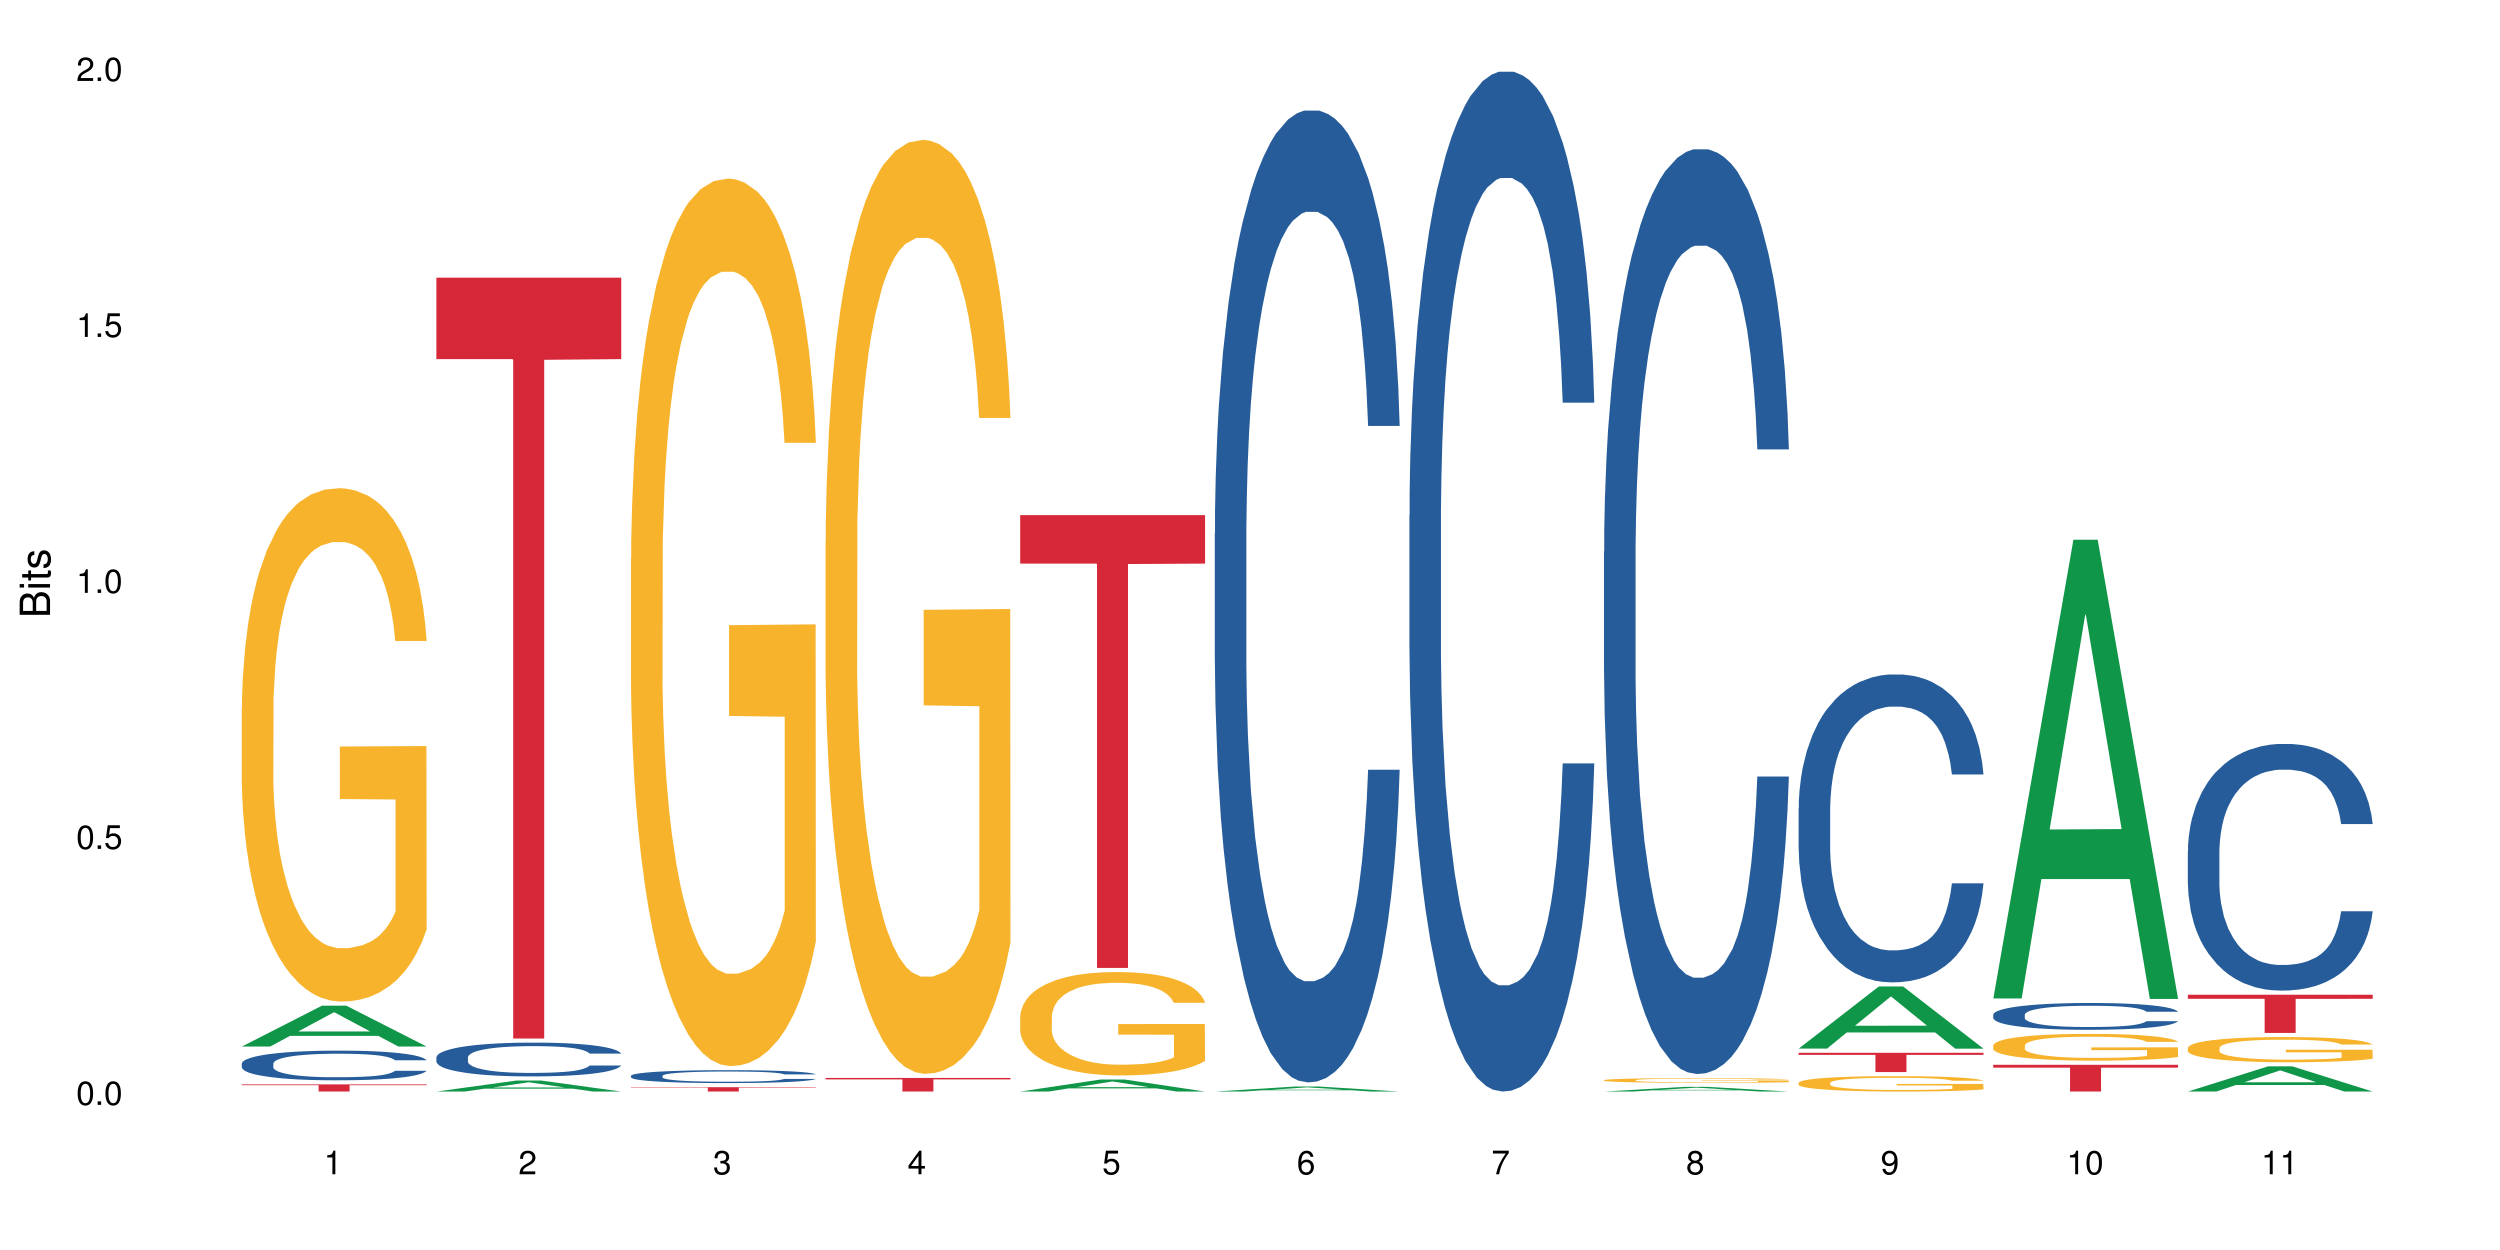 <?xml version="1.0" encoding="UTF-8"?>
<svg xmlns="http://www.w3.org/2000/svg" xmlns:xlink="http://www.w3.org/1999/xlink" width="720pt" height="360pt" viewBox="0 0 720 360" version="1.1">
<defs>
<g>
<symbol overflow="visible" id="glyph0-0">
<path style="stroke:none;" d=""/>
</symbol>
<symbol overflow="visible" id="glyph0-1">
<path style="stroke:none;" d="M 2.641 -6.797 C 2 -6.797 1.422 -6.531 1.078 -6.047 C 0.641 -5.453 0.406 -4.547 0.406 -3.297 C 0.406 -1 1.188 0.219 2.641 0.219 C 4.078 0.219 4.859 -1 4.859 -3.234 C 4.859 -4.562 4.656 -5.438 4.203 -6.047 C 3.844 -6.531 3.281 -6.797 2.641 -6.797 Z M 2.641 -6.047 C 3.547 -6.047 4 -5.125 4 -3.312 C 4 -1.375 3.562 -0.484 2.625 -0.484 C 1.734 -0.484 1.281 -1.422 1.281 -3.281 C 1.281 -5.141 1.734 -6.047 2.641 -6.047 Z M 2.641 -6.047 "/>
</symbol>
<symbol overflow="visible" id="glyph0-2">
<path style="stroke:none;" d="M 1.828 -1 L 0.828 -1 L 0.828 0 L 1.828 0 Z M 1.828 -1 "/>
</symbol>
<symbol overflow="visible" id="glyph0-3">
<path style="stroke:none;" d="M 4.562 -6.797 L 1.062 -6.797 L 0.547 -3.094 L 1.328 -3.094 C 1.719 -3.562 2.047 -3.734 2.578 -3.734 C 3.484 -3.734 4.062 -3.109 4.062 -2.094 C 4.062 -1.125 3.484 -0.531 2.578 -0.531 C 1.828 -0.531 1.375 -0.906 1.188 -1.672 L 0.328 -1.672 C 0.453 -1.109 0.547 -0.844 0.75 -0.594 C 1.125 -0.078 1.828 0.219 2.594 0.219 C 3.969 0.219 4.922 -0.781 4.922 -2.219 C 4.922 -3.562 4.031 -4.484 2.719 -4.484 C 2.25 -4.484 1.859 -4.359 1.469 -4.062 L 1.734 -5.969 L 4.562 -5.969 Z M 4.562 -6.797 "/>
</symbol>
<symbol overflow="visible" id="glyph0-4">
<path style="stroke:none;" d="M 2.484 -4.844 L 2.484 0 L 3.328 0 L 3.328 -6.797 L 2.766 -6.797 C 2.469 -5.75 2.281 -5.609 0.984 -5.453 L 0.984 -4.844 Z M 2.484 -4.844 "/>
</symbol>
<symbol overflow="visible" id="glyph0-5">
<path style="stroke:none;" d="M 4.859 -0.828 L 1.281 -0.828 C 1.359 -1.391 1.672 -1.75 2.5 -2.234 L 3.469 -2.75 C 4.406 -3.266 4.906 -3.969 4.906 -4.812 C 4.906 -5.375 4.672 -5.906 4.266 -6.266 C 3.859 -6.625 3.375 -6.797 2.719 -6.797 C 1.859 -6.797 1.219 -6.5 0.844 -5.922 C 0.609 -5.562 0.5 -5.125 0.484 -4.438 L 1.328 -4.438 C 1.359 -4.906 1.406 -5.188 1.531 -5.406 C 1.75 -5.812 2.188 -6.062 2.703 -6.062 C 3.469 -6.062 4.031 -5.516 4.031 -4.781 C 4.031 -4.25 3.719 -3.797 3.125 -3.438 L 2.234 -2.938 C 0.812 -2.141 0.406 -1.5 0.328 0 L 4.859 0 Z M 4.859 -0.828 "/>
</symbol>
<symbol overflow="visible" id="glyph0-6">
<path style="stroke:none;" d="M 2.125 -3.125 L 2.578 -3.125 C 3.516 -3.125 3.984 -2.703 3.984 -1.891 C 3.984 -1.031 3.469 -0.531 2.578 -0.531 C 1.656 -0.531 1.203 -0.984 1.156 -1.969 L 0.312 -1.969 C 0.344 -1.422 0.438 -1.078 0.609 -0.766 C 0.953 -0.109 1.625 0.219 2.547 0.219 C 3.953 0.219 4.859 -0.609 4.859 -1.906 C 4.859 -2.766 4.516 -3.25 3.703 -3.516 C 4.344 -3.766 4.656 -4.25 4.656 -4.938 C 4.656 -6.109 3.875 -6.797 2.578 -6.797 C 1.203 -6.797 0.484 -6.047 0.453 -4.609 L 1.297 -4.609 C 1.312 -5.016 1.344 -5.25 1.453 -5.453 C 1.641 -5.828 2.062 -6.062 2.594 -6.062 C 3.344 -6.062 3.797 -5.625 3.797 -4.906 C 3.797 -4.422 3.609 -4.141 3.25 -3.984 C 3.016 -3.891 2.719 -3.844 2.125 -3.844 Z M 2.125 -3.125 "/>
</symbol>
<symbol overflow="visible" id="glyph0-7">
<path style="stroke:none;" d="M 3.141 -1.625 L 3.141 0 L 3.984 0 L 3.984 -1.625 L 4.984 -1.625 L 4.984 -2.391 L 3.984 -2.391 L 3.984 -6.797 L 3.359 -6.797 L 0.266 -2.516 L 0.266 -1.625 Z M 3.141 -2.391 L 1 -2.391 L 3.141 -5.359 Z M 3.141 -2.391 "/>
</symbol>
<symbol overflow="visible" id="glyph0-8">
<path style="stroke:none;" d="M 4.781 -5.031 C 4.609 -6.141 3.891 -6.797 2.844 -6.797 C 2.094 -6.797 1.422 -6.438 1.031 -5.828 C 0.609 -5.172 0.406 -4.344 0.406 -3.094 C 0.406 -1.953 0.578 -1.234 0.984 -0.625 C 1.359 -0.078 1.953 0.219 2.703 0.219 C 3.984 0.219 4.922 -0.734 4.922 -2.078 C 4.922 -3.344 4.062 -4.234 2.844 -4.234 C 2.172 -4.234 1.641 -3.969 1.281 -3.469 C 1.281 -5.125 1.828 -6.047 2.797 -6.047 C 3.391 -6.047 3.797 -5.672 3.938 -5.031 Z M 2.734 -3.484 C 3.547 -3.484 4.062 -2.922 4.062 -2 C 4.062 -1.156 3.484 -0.531 2.703 -0.531 C 1.922 -0.531 1.328 -1.188 1.328 -2.047 C 1.328 -2.891 1.906 -3.484 2.734 -3.484 Z M 2.734 -3.484 "/>
</symbol>
<symbol overflow="visible" id="glyph0-9">
<path style="stroke:none;" d="M 4.984 -6.797 L 0.438 -6.797 L 0.438 -5.969 L 4.109 -5.969 C 2.5 -3.656 1.828 -2.234 1.328 0 L 2.219 0 C 2.594 -2.172 3.453 -4.047 4.984 -6.094 Z M 4.984 -6.797 "/>
</symbol>
<symbol overflow="visible" id="glyph0-10">
<path style="stroke:none;" d="M 3.75 -3.578 C 4.453 -4 4.688 -4.344 4.688 -4.984 C 4.688 -6.047 3.844 -6.797 2.641 -6.797 C 1.438 -6.797 0.594 -6.047 0.594 -4.984 C 0.594 -4.359 0.828 -4.016 1.516 -3.578 C 0.734 -3.203 0.359 -2.641 0.359 -1.891 C 0.359 -0.641 1.297 0.219 2.641 0.219 C 3.984 0.219 4.922 -0.641 4.922 -1.875 C 4.922 -2.641 4.531 -3.203 3.75 -3.578 Z M 2.641 -6.047 C 3.359 -6.047 3.812 -5.625 3.812 -4.969 C 3.812 -4.344 3.344 -3.922 2.641 -3.922 C 1.922 -3.922 1.453 -4.344 1.453 -4.984 C 1.453 -5.625 1.922 -6.047 2.641 -6.047 Z M 2.641 -3.203 C 3.484 -3.203 4.062 -2.672 4.062 -1.875 C 4.062 -1.062 3.484 -0.531 2.625 -0.531 C 1.797 -0.531 1.219 -1.078 1.219 -1.875 C 1.219 -2.672 1.797 -3.203 2.641 -3.203 Z M 2.641 -3.203 "/>
</symbol>
<symbol overflow="visible" id="glyph0-11">
<path style="stroke:none;" d="M 0.516 -1.547 C 0.672 -0.438 1.406 0.219 2.438 0.219 C 3.188 0.219 3.859 -0.141 4.266 -0.75 C 4.688 -1.406 4.891 -2.25 4.891 -3.484 C 4.891 -4.625 4.703 -5.359 4.312 -5.953 C 3.938 -6.5 3.344 -6.797 2.594 -6.797 C 1.297 -6.797 0.359 -5.844 0.359 -4.516 C 0.359 -3.25 1.234 -2.344 2.453 -2.344 C 3.094 -2.344 3.562 -2.578 4.016 -3.109 C 4 -1.453 3.469 -0.531 2.5 -0.531 C 1.906 -0.531 1.484 -0.906 1.359 -1.547 Z M 2.578 -6.062 C 3.375 -6.062 3.969 -5.406 3.969 -4.531 C 3.969 -3.688 3.375 -3.094 2.547 -3.094 C 1.734 -3.094 1.234 -3.672 1.234 -4.578 C 1.234 -5.438 1.797 -6.062 2.578 -6.062 Z M 2.578 -6.062 "/>
</symbol>
<symbol overflow="visible" id="glyph1-0">
<path style="stroke:none;" d=""/>
</symbol>
<symbol overflow="visible" id="glyph1-1">
<path style="stroke:none;" d="M 0 -0.953 L 0 -4.891 C 0 -5.719 -0.234 -6.344 -0.734 -6.797 C -1.188 -7.234 -1.812 -7.469 -2.5 -7.469 C -3.547 -7.469 -4.188 -7 -4.625 -5.875 C -4.984 -6.672 -5.641 -7.094 -6.531 -7.094 C -7.156 -7.094 -7.734 -6.859 -8.141 -6.391 C -8.562 -5.938 -8.75 -5.344 -8.75 -4.5 L -8.75 -0.953 Z M -4.984 -2.062 L -7.766 -2.062 L -7.766 -4.219 C -7.766 -4.844 -7.688 -5.203 -7.453 -5.5 C -7.219 -5.812 -6.859 -5.969 -6.375 -5.969 C -5.906 -5.969 -5.531 -5.812 -5.297 -5.5 C -5.062 -5.203 -4.984 -4.844 -4.984 -4.219 Z M -0.984 -2.062 L -4 -2.062 L -4 -4.781 C -4 -5.328 -3.859 -5.688 -3.578 -5.953 C -3.297 -6.219 -2.922 -6.359 -2.484 -6.359 C -2.062 -6.359 -1.688 -6.219 -1.406 -5.953 C -1.109 -5.688 -0.984 -5.328 -0.984 -4.781 Z M -0.984 -2.062 "/>
</symbol>
<symbol overflow="visible" id="glyph1-2">
<path style="stroke:none;" d="M -6.281 -1.797 L -6.281 -0.797 L 0 -0.797 L 0 -1.797 Z M -8.75 -1.797 L -8.75 -0.797 L -7.484 -0.797 L -7.484 -1.797 Z M -8.75 -1.797 "/>
</symbol>
<symbol overflow="visible" id="glyph1-3">
<path style="stroke:none;" d="M -6.281 -3.047 L -6.281 -2.016 L -8.016 -2.016 L -8.016 -1.016 L -6.281 -1.016 L -6.281 -0.172 L -5.469 -0.172 L -5.469 -1.016 L -0.719 -1.016 C -0.078 -1.016 0.281 -1.453 0.281 -2.234 C 0.281 -2.469 0.25 -2.719 0.188 -3.047 L -0.641 -3.047 C -0.609 -2.922 -0.594 -2.766 -0.594 -2.562 C -0.594 -2.141 -0.719 -2.016 -1.156 -2.016 L -5.469 -2.016 L -5.469 -3.047 Z M -6.281 -3.047 "/>
</symbol>
<symbol overflow="visible" id="glyph1-4">
<path style="stroke:none;" d="M -4.531 -5.25 C -5.766 -5.25 -6.469 -4.422 -6.469 -2.969 C -6.469 -1.516 -5.719 -0.562 -4.547 -0.562 C -3.562 -0.562 -3.094 -1.062 -2.734 -2.562 L -2.516 -3.484 C -2.344 -4.188 -2.094 -4.469 -1.625 -4.469 C -1.047 -4.469 -0.641 -3.875 -0.641 -3 C -0.641 -2.453 -0.797 -2 -1.062 -1.75 C -1.25 -1.594 -1.422 -1.531 -1.875 -1.469 L -1.875 -0.406 C -0.422 -0.453 0.281 -1.266 0.281 -2.922 C 0.281 -4.5 -0.5 -5.516 -1.719 -5.516 C -2.656 -5.516 -3.172 -4.984 -3.469 -3.734 L -3.703 -2.766 C -3.891 -1.953 -4.156 -1.609 -4.594 -1.609 C -5.172 -1.609 -5.547 -2.125 -5.547 -2.938 C -5.547 -3.75 -5.203 -4.172 -4.531 -4.203 Z M -4.531 -5.25 "/>
</symbol>
</g>
</defs>
<g id="surface121667">
<rect x="0" y="0" width="720" height="360" style="fill:rgb(100%,100%,100%);fill-opacity:1;stroke:none;"/>
<path style=" stroke:none;fill-rule:nonzero;fill:rgb(6.275%,58.824%,28.235%);fill-opacity:1;" d="M 69.629 301.398 L 69.688 301.391 L 92.723 289.633 L 99.723 289.633 L 122.875 301.41 L 114.738 301.41 L 108.938 298.336 L 83.508 298.336 L 77.82 301.398 L 69.629 301.398 L 85.957 297.062 L 106.605 297.055 L 96.309 291.555 L 96.195 291.543 L 96.082 291.578 L 85.898 297.055 L 85.957 297.062 Z M 69.629 301.398 "/>
<path style=" stroke:none;fill-rule:nonzero;fill:rgb(14.51%,36.078%,60%);fill-opacity:1;" d="M 69.629 306.305 L 69.695 306.297 L 69.695 306.113 L 69.891 305.816 L 70.344 305.441 L 70.797 305.184 L 71.969 304.723 L 73.59 304.277 L 75.277 303.934 L 76.512 303.73 L 77.617 303.574 L 80.148 303.285 L 81.773 303.137 L 83.523 303.004 L 85.668 302.871 L 87.227 302.793 L 90.73 302.668 L 93.328 302.613 L 95.344 302.59 L 99.691 302.59 L 102.289 302.621 L 104.172 302.66 L 106.25 302.723 L 108.004 302.793 L 111.055 302.965 L 113.781 303.184 L 115.016 303.309 L 116.965 303.551 L 118.457 303.785 L 119.496 303.988 L 120.664 304.277 L 121.703 304.629 L 122.484 305.027 L 122.875 305.363 L 113.781 305.363 L 113.328 305.051 L 112.809 304.809 L 111.836 304.488 L 110.859 304.262 L 109.496 304.035 L 108.266 303.887 L 106.574 303.738 L 105.082 303.645 L 103.523 303.574 L 102.031 303.527 L 99.172 303.48 L 95.863 303.48 L 94.629 303.496 L 92.098 303.559 L 90.73 303.613 L 88.785 303.723 L 87.422 303.824 L 85.797 303.98 L 84.695 304.113 L 83.328 304.316 L 82.355 304.496 L 81.254 304.754 L 80.602 304.949 L 80.02 305.168 L 79.5 305.426 L 79.109 305.699 L 78.852 305.988 L 78.719 306.266 L 78.719 307.477 L 78.852 307.758 L 79.176 308.086 L 80.02 308.562 L 81.254 308.977 L 82.68 309.305 L 84.043 309.539 L 84.824 309.648 L 85.863 309.773 L 87.484 309.93 L 89.824 310.086 L 91.188 310.148 L 93.266 310.211 L 95.406 310.242 L 98.266 310.242 L 100.797 310.211 L 102.484 310.172 L 104.238 310.109 L 106.641 309.977 L 108.133 309.852 L 109.434 309.703 L 110.406 309.555 L 111.055 309.43 L 112.031 309.188 L 112.809 308.922 L 113.395 308.648 L 113.781 308.383 L 122.875 308.383 L 122.484 308.695 L 121.898 309 L 121.316 309.227 L 120.406 309.5 L 119.367 309.742 L 117.875 310.016 L 116.641 310.195 L 115.016 310.391 L 113.523 310.539 L 111.898 310.672 L 109.496 310.828 L 107.938 310.906 L 106.25 310.977 L 104.238 311.039 L 101.707 311.09 L 98.977 311.121 L 96.445 311.129 L 93.719 311.113 L 91.707 311.082 L 89.043 311.016 L 85.73 310.875 L 83.328 310.727 L 81.445 310.578 L 79.824 310.422 L 78.004 310.211 L 75.668 309.867 L 74.238 309.602 L 73.266 309.383 L 72.16 309.078 L 71.383 308.805 L 70.473 308.367 L 69.824 307.812 L 69.629 307.383 Z M 69.629 306.305 "/>
<path style=" stroke:none;fill-rule:nonzero;fill:rgb(96.863%,70.196%,16.863%);fill-opacity:1;" d="M 69.629 203.926 L 69.695 203.789 L 69.695 201.09 L 69.953 195.012 L 70.602 186.641 L 71.449 179.754 L 72.355 174.355 L 72.941 171.52 L 73.914 167.469 L 74.758 164.496 L 76.902 158.422 L 79.629 152.75 L 81.121 150.32 L 82.809 148.023 L 85.215 145.457 L 86.316 144.516 L 89.691 142.352 L 93.523 141.004 L 97.746 140.598 L 99.691 140.734 L 102.355 141.273 L 105.992 142.758 L 108.07 144.109 L 109.691 145.457 L 111.379 147.215 L 113.457 149.914 L 115.406 153.156 L 116.965 156.395 L 118.523 160.445 L 119.82 164.77 L 120.926 169.492 L 121.898 175.164 L 122.484 179.891 L 122.875 184.617 L 113.848 184.617 L 113.328 179.891 L 112.742 176.246 L 111.77 171.789 L 110.797 168.547 L 109.82 165.984 L 108.004 162.473 L 106.445 160.312 L 104.496 158.422 L 102.613 157.207 L 100.473 156.395 L 99.172 156.125 L 95.73 156.125 L 92.613 157.07 L 90.797 158.152 L 89.5 159.23 L 87.68 161.258 L 86.578 162.879 L 85.926 163.957 L 83.98 168.145 L 82.68 171.926 L 81.965 174.488 L 81.059 178.539 L 80.406 182.188 L 79.695 187.586 L 79.305 191.637 L 78.785 200.82 L 78.719 225.125 L 78.914 230.254 L 79.305 235.793 L 79.824 240.652 L 80.602 245.785 L 81.383 249.699 L 82.746 254.965 L 83.914 258.477 L 84.824 260.77 L 86.578 264.418 L 87.289 265.633 L 88.98 268.062 L 90.73 269.953 L 92.875 271.574 L 94.5 272.383 L 97.094 273.059 L 100.406 273.059 L 104.305 272.25 L 106.77 271.168 L 108.457 270.09 L 109.562 269.145 L 110.926 267.656 L 111.898 266.309 L 112.809 264.82 L 113.914 262.527 L 113.914 230.254 L 97.875 230.121 L 97.875 214.996 L 122.809 214.863 L 122.875 267.656 L 121.512 271.305 L 119.82 274.812 L 118.199 277.516 L 116.512 279.809 L 114.109 282.375 L 112.16 283.996 L 109.172 285.887 L 106.445 287.102 L 103.59 287.91 L 101.055 288.316 L 98.07 288.453 L 95.406 288.184 L 92.551 287.371 L 90.277 286.293 L 88.199 284.941 L 86.121 283.188 L 83.523 280.352 L 81.836 278.055 L 80.082 275.219 L 78.332 271.844 L 76.773 268.199 L 75.734 265.363 L 74.695 262.121 L 73.59 258.07 L 72.551 253.48 L 71.773 249.293 L 71.059 244.566 L 70.539 240.113 L 70.02 234.035 L 69.758 229.176 L 69.629 224.988 Z M 69.629 203.926 "/>
<path style=" stroke:none;fill-rule:nonzero;fill:rgb(83.922%,15.686%,22.353%);fill-opacity:1;" d="M 69.629 312.309 L 122.875 312.309 L 122.875 312.531 L 100.684 312.531 L 100.684 314.371 L 91.754 314.371 L 91.754 312.535 L 91.625 312.531 L 69.629 312.531 Z M 69.629 312.309 "/>
<path style=" stroke:none;fill-rule:nonzero;fill:rgb(6.275%,58.824%,28.235%);fill-opacity:1;" d="M 125.676 314.367 L 125.734 314.363 L 148.77 311.188 L 155.77 311.188 L 178.918 314.371 L 170.785 314.371 L 164.984 313.539 L 139.555 313.539 L 133.867 314.367 L 125.676 314.367 L 142 313.195 L 162.652 313.191 L 152.355 311.707 L 152.242 311.703 L 152.129 311.715 L 141.945 313.191 L 142 313.195 Z M 125.676 314.367 "/>
<path style=" stroke:none;fill-rule:nonzero;fill:rgb(14.51%,36.078%,60%);fill-opacity:1;" d="M 125.676 304.512 L 125.742 304.504 L 125.742 304.289 L 125.934 303.953 L 126.391 303.527 L 126.844 303.234 L 128.012 302.707 L 129.637 302.203 L 131.324 301.809 L 132.559 301.578 L 133.664 301.402 L 136.195 301.07 L 137.816 300.902 L 139.57 300.754 L 141.715 300.602 L 143.273 300.512 L 146.777 300.371 L 149.375 300.309 L 151.391 300.281 L 155.738 300.281 L 158.336 300.316 L 160.219 300.359 L 162.297 300.434 L 164.051 300.512 L 167.102 300.707 L 169.828 300.957 L 171.062 301.098 L 173.012 301.375 L 174.504 301.641 L 175.543 301.871 L 176.711 302.203 L 177.75 302.602 L 178.531 303.055 L 178.918 303.438 L 169.828 303.438 L 169.375 303.082 L 168.855 302.805 L 167.883 302.441 L 166.906 302.184 L 165.543 301.926 L 164.309 301.758 L 162.621 301.59 L 161.129 301.48 L 159.57 301.402 L 158.078 301.348 L 155.219 301.293 L 151.906 301.293 L 150.676 301.312 L 148.141 301.383 L 146.777 301.445 L 144.832 301.57 L 143.469 301.688 L 141.844 301.863 L 140.738 302.016 L 139.375 302.246 L 138.402 302.449 L 137.297 302.742 L 136.648 302.965 L 136.066 303.215 L 135.547 303.508 L 135.156 303.82 L 134.895 304.148 L 134.766 304.469 L 134.766 305.848 L 134.895 306.168 L 135.219 306.539 L 136.066 307.082 L 137.297 307.555 L 138.727 307.926 L 140.09 308.195 L 140.871 308.32 L 141.91 308.461 L 143.531 308.641 L 145.871 308.816 L 147.234 308.887 L 149.312 308.957 L 151.453 308.996 L 154.312 308.996 L 156.844 308.957 L 158.531 308.914 L 160.285 308.844 L 162.688 308.691 L 164.18 308.551 L 165.48 308.383 L 166.453 308.211 L 167.102 308.07 L 168.074 307.793 L 168.855 307.492 L 169.441 307.18 L 169.828 306.879 L 178.918 306.879 L 178.531 307.234 L 177.945 307.582 L 177.363 307.84 L 176.453 308.148 L 175.414 308.426 L 173.922 308.738 L 172.688 308.941 L 171.062 309.164 L 169.57 309.332 L 167.945 309.484 L 165.543 309.66 L 163.984 309.75 L 162.297 309.832 L 160.285 309.902 L 157.754 309.965 L 155.023 310 L 152.492 310.008 L 149.766 309.988 L 147.754 309.953 L 145.09 309.875 L 141.777 309.715 L 139.375 309.547 L 137.492 309.375 L 135.871 309.199 L 134.051 308.957 L 131.715 308.566 L 130.285 308.266 L 129.312 308.016 L 128.207 307.668 L 127.43 307.359 L 126.52 306.859 L 125.871 306.23 L 125.676 305.738 Z M 125.676 304.512 "/>
<path style=" stroke:none;fill-rule:nonzero;fill:rgb(83.922%,15.686%,22.353%);fill-opacity:1;" d="M 125.676 79.965 L 178.918 79.965 L 178.918 103.422 L 156.73 103.629 L 156.73 299.102 L 147.801 299.102 L 147.801 103.836 L 147.672 103.422 L 125.676 103.422 Z M 125.676 79.965 "/>
<path style=" stroke:none;fill-rule:nonzero;fill:rgb(14.51%,36.078%,60%);fill-opacity:1;" d="M 181.723 309.828 L 181.785 309.824 L 181.785 309.742 L 181.98 309.613 L 182.438 309.453 L 182.891 309.34 L 184.059 309.141 L 185.684 308.945 L 187.371 308.797 L 188.605 308.707 L 189.707 308.641 L 192.242 308.516 L 193.863 308.449 L 195.617 308.395 L 197.762 308.336 L 199.32 308.301 L 202.824 308.246 L 205.422 308.223 L 207.434 308.215 L 211.785 308.215 L 214.383 308.227 L 216.266 308.242 L 218.344 308.27 L 220.098 308.301 L 223.148 308.375 L 225.875 308.473 L 227.109 308.527 L 229.059 308.629 L 230.551 308.734 L 231.59 308.82 L 232.758 308.945 L 233.797 309.098 L 234.578 309.273 L 234.965 309.418 L 225.875 309.418 L 225.422 309.281 L 224.902 309.176 L 223.926 309.039 L 222.953 308.938 L 221.59 308.84 L 220.355 308.777 L 218.668 308.711 L 217.176 308.672 L 215.617 308.641 L 214.121 308.621 L 211.266 308.602 L 207.953 308.602 L 206.723 308.605 L 204.188 308.633 L 202.824 308.656 L 200.875 308.707 L 199.512 308.75 L 197.891 308.816 L 196.785 308.875 L 195.422 308.965 L 194.449 309.043 L 193.344 309.152 L 192.695 309.238 L 192.109 309.332 L 191.59 309.445 L 191.203 309.562 L 190.941 309.688 L 190.812 309.812 L 190.812 310.336 L 190.941 310.461 L 191.266 310.602 L 192.109 310.809 L 193.344 310.988 L 194.773 311.133 L 196.137 311.234 L 196.918 311.281 L 197.953 311.336 L 199.578 311.402 L 201.914 311.469 L 203.281 311.496 L 205.355 311.523 L 207.5 311.539 L 210.355 311.539 L 212.891 311.523 L 214.578 311.508 L 216.332 311.48 L 218.734 311.422 L 220.227 311.367 L 221.523 311.305 L 222.5 311.238 L 223.148 311.184 L 224.121 311.082 L 224.902 310.965 L 225.484 310.848 L 225.875 310.73 L 234.965 310.73 L 234.578 310.867 L 233.992 311 L 233.406 311.098 L 232.5 311.215 L 231.461 311.32 L 229.965 311.441 L 228.734 311.52 L 227.109 311.602 L 225.617 311.668 L 223.992 311.727 L 221.59 311.793 L 220.031 311.828 L 218.344 311.855 L 216.332 311.883 L 213.797 311.906 L 211.07 311.922 L 208.539 311.926 L 205.812 311.918 L 203.801 311.906 L 201.137 311.875 L 197.824 311.812 L 195.422 311.75 L 193.539 311.684 L 191.918 311.617 L 190.098 311.523 L 187.762 311.375 L 186.332 311.262 L 185.359 311.164 L 184.254 311.031 L 183.477 310.914 L 182.566 310.723 L 181.918 310.484 L 181.723 310.297 Z M 181.723 309.828 "/>
<path style=" stroke:none;fill-rule:nonzero;fill:rgb(96.863%,70.196%,16.863%);fill-opacity:1;" d="M 181.723 160.906 L 181.785 160.672 L 181.785 156.004 L 182.047 145.496 L 182.695 131.023 L 183.539 119.121 L 184.449 109.781 L 185.035 104.879 L 186.008 97.879 L 186.852 92.742 L 188.996 82.238 L 191.723 72.434 L 193.215 68.23 L 194.902 64.262 L 197.305 59.828 L 198.41 58.195 L 201.785 54.457 L 205.617 52.125 L 209.836 51.426 L 211.785 51.656 L 214.449 52.59 L 218.082 55.16 L 220.16 57.492 L 221.785 59.828 L 223.473 62.863 L 225.551 67.531 L 227.5 73.133 L 229.059 78.734 L 230.617 85.738 L 231.914 93.207 L 233.02 101.379 L 233.992 111.184 L 234.578 119.352 L 234.965 127.523 L 225.941 127.523 L 225.422 119.352 L 224.836 113.051 L 223.863 105.348 L 222.891 99.746 L 221.914 95.309 L 220.098 89.242 L 218.539 85.504 L 216.59 82.238 L 214.707 80.137 L 212.566 78.734 L 211.266 78.27 L 207.824 78.27 L 204.707 79.902 L 202.891 81.77 L 201.59 83.637 L 199.773 87.141 L 198.668 89.941 L 198.02 91.809 L 196.07 99.043 L 194.773 105.582 L 194.059 110.016 L 193.148 117.02 L 192.5 123.32 L 191.785 132.66 L 191.398 139.66 L 190.879 155.535 L 190.812 197.555 L 191.008 206.426 L 191.398 215.996 L 191.918 224.398 L 192.695 233.27 L 193.477 240.039 L 194.84 249.141 L 196.008 255.211 L 196.918 259.18 L 198.668 265.484 L 199.383 267.582 L 201.07 271.785 L 202.824 275.055 L 204.969 277.855 L 206.59 279.254 L 209.188 280.422 L 212.5 280.422 L 216.395 279.023 L 218.863 277.156 L 220.551 275.285 L 221.656 273.652 L 223.02 271.086 L 223.992 268.75 L 224.902 266.184 L 226.004 262.215 L 226.004 206.426 L 209.969 206.191 L 209.969 180.047 L 234.902 179.812 L 234.965 271.086 L 233.602 277.387 L 231.914 283.457 L 230.293 288.125 L 228.602 292.094 L 226.199 296.531 L 224.254 299.332 L 221.266 302.598 L 218.539 304.699 L 215.68 306.102 L 213.148 306.801 L 210.164 307.035 L 207.5 306.566 L 204.645 305.168 L 202.371 303.301 L 200.293 300.965 L 198.215 297.93 L 195.617 293.027 L 193.93 289.059 L 192.176 284.156 L 190.422 278.32 L 188.863 272.02 L 187.824 267.117 L 186.785 261.516 L 185.684 254.512 L 184.645 246.574 L 183.863 239.34 L 183.152 231.168 L 182.633 223.465 L 182.113 212.961 L 181.852 204.555 L 181.723 197.32 Z M 181.723 160.906 "/>
<path style=" stroke:none;fill-rule:nonzero;fill:rgb(83.922%,15.686%,22.353%);fill-opacity:1;" d="M 181.723 313.105 L 234.965 313.105 L 234.965 313.238 L 212.777 313.242 L 212.777 314.371 L 203.848 314.371 L 203.848 313.242 L 203.719 313.238 L 181.723 313.238 Z M 181.723 313.105 "/>
<path style=" stroke:none;fill-rule:nonzero;fill:rgb(96.863%,70.196%,16.863%);fill-opacity:1;" d="M 237.77 155.492 L 237.832 155.246 L 237.832 150.332 L 238.094 139.277 L 238.742 124.047 L 239.586 111.52 L 240.496 101.691 L 241.078 96.535 L 242.055 89.164 L 242.898 83.762 L 245.039 72.707 L 247.77 62.387 L 249.262 57.965 L 250.949 53.789 L 253.352 49.121 L 254.457 47.402 L 257.832 43.473 L 261.664 41.016 L 265.883 40.277 L 267.832 40.523 L 270.492 41.508 L 274.129 44.211 L 276.207 46.664 L 277.832 49.121 L 279.52 52.316 L 281.598 57.23 L 283.547 63.125 L 285.105 69.02 L 286.66 76.391 L 287.961 84.25 L 289.066 92.848 L 290.039 103.168 L 290.621 111.766 L 291.012 120.363 L 281.988 120.363 L 281.469 111.766 L 280.883 105.133 L 279.91 97.027 L 278.934 91.129 L 277.961 86.461 L 276.145 80.074 L 274.586 76.145 L 272.637 72.707 L 270.754 70.496 L 268.609 69.02 L 267.312 68.531 L 263.871 68.531 L 260.754 70.25 L 258.938 72.215 L 257.637 74.18 L 255.82 77.863 L 254.715 80.812 L 254.066 82.777 L 252.117 90.395 L 250.82 97.27 L 250.105 101.938 L 249.195 109.309 L 248.547 115.941 L 247.832 125.766 L 247.441 133.137 L 246.922 149.84 L 246.859 194.059 L 247.055 203.395 L 247.441 213.469 L 247.961 222.309 L 248.742 231.645 L 249.52 238.77 L 250.883 248.352 L 252.055 254.738 L 252.961 258.914 L 254.715 265.547 L 255.43 267.758 L 257.117 272.18 L 258.871 275.617 L 261.016 278.566 L 262.637 280.039 L 265.234 281.27 L 268.547 281.27 L 272.441 279.793 L 274.91 277.828 L 276.598 275.863 L 277.703 274.145 L 279.066 271.441 L 280.039 268.984 L 280.949 266.281 L 282.051 262.105 L 282.051 203.395 L 266.016 203.148 L 266.016 175.637 L 290.949 175.391 L 291.012 271.441 L 289.648 278.074 L 287.961 284.461 L 286.336 289.375 L 284.648 293.551 L 282.246 298.219 L 280.297 301.168 L 277.312 304.605 L 274.586 306.816 L 271.727 308.289 L 269.195 309.027 L 266.207 309.273 L 263.547 308.781 L 260.688 307.309 L 258.418 305.344 L 256.34 302.887 L 254.262 299.691 L 251.664 294.535 L 249.977 290.359 L 248.223 285.199 L 246.469 279.059 L 244.91 272.426 L 243.871 267.266 L 242.832 261.371 L 241.73 254 L 240.691 245.648 L 239.91 238.031 L 239.195 229.434 L 238.676 221.328 L 238.156 210.273 L 237.898 201.43 L 237.77 193.812 Z M 237.77 155.492 "/>
<path style=" stroke:none;fill-rule:nonzero;fill:rgb(83.922%,15.686%,22.353%);fill-opacity:1;" d="M 237.77 310.453 L 291.012 310.453 L 291.012 310.871 L 268.82 310.875 L 268.82 314.371 L 259.895 314.371 L 259.895 310.879 L 259.766 310.871 L 237.77 310.871 Z M 237.77 310.453 "/>
<path style=" stroke:none;fill-rule:nonzero;fill:rgb(6.275%,58.824%,28.235%);fill-opacity:1;" d="M 293.816 314.367 L 293.871 314.363 L 316.91 310.906 L 323.906 310.906 L 347.059 314.371 L 338.926 314.371 L 333.121 313.465 L 307.695 313.465 L 302.008 314.367 L 293.816 314.367 L 310.141 313.094 L 330.789 313.09 L 320.492 311.473 L 320.379 311.469 L 320.266 311.48 L 310.082 313.09 L 310.141 313.094 Z M 293.816 314.367 "/>
<path style=" stroke:none;fill-rule:nonzero;fill:rgb(96.863%,70.196%,16.863%);fill-opacity:1;" d="M 293.816 292.699 L 293.879 292.672 L 293.879 292.129 L 294.141 290.906 L 294.789 289.219 L 295.633 287.832 L 296.543 286.746 L 297.125 286.172 L 298.102 285.355 L 298.945 284.758 L 301.086 283.535 L 303.812 282.395 L 305.309 281.902 L 306.996 281.441 L 309.398 280.926 L 310.504 280.734 L 313.879 280.297 L 317.711 280.027 L 321.93 279.945 L 323.879 279.973 L 326.539 280.082 L 330.176 280.379 L 332.254 280.652 L 333.879 280.926 L 335.566 281.277 L 337.645 281.82 L 339.59 282.473 L 341.148 283.129 L 342.707 283.941 L 344.008 284.812 L 345.109 285.766 L 346.086 286.906 L 346.668 287.859 L 347.059 288.812 L 338.035 288.812 L 337.516 287.859 L 336.93 287.125 L 335.957 286.227 L 334.98 285.574 L 334.008 285.059 L 332.191 284.352 L 330.633 283.914 L 328.684 283.535 L 326.801 283.289 L 324.656 283.129 L 323.359 283.074 L 319.918 283.074 L 316.801 283.262 L 314.984 283.48 L 313.684 283.699 L 311.867 284.105 L 310.762 284.434 L 310.113 284.648 L 308.164 285.492 L 306.867 286.254 L 306.152 286.773 L 305.242 287.586 L 304.594 288.32 L 303.879 289.41 L 303.488 290.227 L 302.969 292.074 L 302.906 296.973 L 303.102 298.004 L 303.488 299.121 L 304.008 300.098 L 304.789 301.133 L 305.566 301.922 L 306.93 302.98 L 308.102 303.688 L 309.008 304.152 L 310.762 304.887 L 311.477 305.129 L 313.164 305.621 L 314.918 306 L 317.059 306.328 L 318.684 306.488 L 321.281 306.625 L 324.594 306.625 L 328.488 306.461 L 330.957 306.246 L 332.645 306.027 L 333.746 305.836 L 335.113 305.539 L 336.086 305.266 L 336.996 304.969 L 338.098 304.504 L 338.098 298.004 L 322.059 297.977 L 322.059 294.93 L 346.992 294.902 L 347.059 305.539 L 345.695 306.273 L 344.008 306.98 L 342.383 307.523 L 340.695 307.984 L 338.293 308.504 L 336.344 308.828 L 333.359 309.211 L 330.633 309.453 L 327.773 309.617 L 325.242 309.699 L 322.254 309.727 L 319.594 309.672 L 316.734 309.508 L 314.465 309.293 L 312.387 309.02 L 310.309 308.664 L 307.711 308.094 L 306.023 307.633 L 304.27 307.062 L 302.516 306.383 L 300.957 305.648 L 299.918 305.074 L 298.879 304.422 L 297.777 303.605 L 296.738 302.684 L 295.957 301.84 L 295.242 300.887 L 294.723 299.988 L 294.203 298.766 L 293.945 297.785 L 293.816 296.945 Z M 293.816 292.699 "/>
<path style=" stroke:none;fill-rule:nonzero;fill:rgb(83.922%,15.686%,22.353%);fill-opacity:1;" d="M 293.816 148.359 L 347.059 148.359 L 347.059 162.32 L 324.867 162.441 L 324.867 278.766 L 315.941 278.766 L 315.941 162.562 L 315.812 162.32 L 293.816 162.32 Z M 293.816 148.359 "/>
<path style=" stroke:none;fill-rule:nonzero;fill:rgb(6.275%,58.824%,28.235%);fill-opacity:1;" d="M 349.859 314.371 L 349.918 314.367 L 372.957 312.922 L 379.953 312.922 L 403.105 314.371 L 394.973 314.371 L 389.168 313.992 L 363.742 313.992 L 358.051 314.371 L 349.859 314.371 L 366.188 313.836 L 386.836 313.836 L 376.539 313.16 L 376.426 313.16 L 376.312 313.164 L 366.129 313.836 L 366.188 313.836 Z M 349.859 314.371 "/>
<path style=" stroke:none;fill-rule:nonzero;fill:rgb(14.51%,36.078%,60%);fill-opacity:1;" d="M 349.859 153.629 L 349.926 153.375 L 349.926 147.234 L 350.121 137.512 L 350.574 125.23 L 351.031 116.785 L 352.199 101.691 L 353.82 87.109 L 355.512 75.852 L 356.742 69.199 L 357.848 64.082 L 360.379 54.617 L 362.004 49.754 L 363.758 45.406 L 365.898 41.055 L 367.457 38.496 L 370.965 34.402 L 373.562 32.613 L 375.574 31.844 L 379.926 31.844 L 382.523 32.867 L 384.406 34.148 L 386.484 36.195 L 388.234 38.496 L 391.289 44.125 L 394.016 51.289 L 395.25 55.383 L 397.195 63.316 L 398.691 70.988 L 399.73 77.641 L 400.898 87.109 L 401.938 98.621 L 402.715 111.672 L 403.105 122.672 L 394.016 122.672 L 393.559 112.438 L 393.039 104.508 L 392.066 94.016 L 391.094 86.598 L 389.73 79.176 L 388.496 74.316 L 386.809 69.453 L 385.312 66.387 L 383.754 64.082 L 382.262 62.547 L 379.406 61.012 L 376.094 61.012 L 374.859 61.523 L 372.328 63.57 L 370.965 65.363 L 369.016 68.945 L 367.652 72.27 L 366.027 77.387 L 364.926 81.734 L 363.562 88.387 L 362.586 94.273 L 361.484 102.715 L 360.836 109.113 L 360.25 116.273 L 359.73 124.719 L 359.34 133.672 L 359.082 143.141 L 358.953 152.352 L 358.953 192.008 L 359.082 201.219 L 359.406 211.961 L 360.25 227.57 L 361.484 241.129 L 362.914 251.875 L 364.277 259.551 L 365.055 263.133 L 366.094 267.227 L 367.719 272.344 L 370.055 277.461 L 371.418 279.508 L 373.496 281.555 L 375.641 282.578 L 378.496 282.578 L 381.027 281.555 L 382.715 280.273 L 384.469 278.227 L 386.871 273.879 L 388.367 269.785 L 389.664 264.922 L 390.637 260.062 L 391.289 255.969 L 392.262 248.039 L 393.039 239.34 L 393.625 230.383 L 394.016 221.684 L 403.105 221.684 L 402.715 231.918 L 402.133 241.898 L 401.547 249.316 L 400.637 258.27 L 399.598 266.203 L 398.105 275.156 L 396.871 281.043 L 395.25 287.438 L 393.754 292.301 L 392.133 296.648 L 389.73 301.766 L 388.172 304.324 L 386.484 306.625 L 384.469 308.672 L 381.938 310.465 L 379.211 311.488 L 376.68 311.742 L 373.949 311.23 L 371.938 310.207 L 369.277 307.906 L 365.965 303.301 L 363.562 298.441 L 361.68 293.578 L 360.055 288.461 L 358.238 281.555 L 355.898 270.297 L 354.473 261.598 L 353.496 254.434 L 352.395 244.457 L 351.613 235.5 L 350.707 221.172 L 350.055 203.008 L 349.859 188.938 Z M 349.859 153.629 "/>
<path style=" stroke:none;fill-rule:nonzero;fill:rgb(14.51%,36.078%,60%);fill-opacity:1;" d="M 405.906 148.457 L 405.973 148.188 L 405.973 141.742 L 406.168 131.543 L 406.621 118.656 L 407.078 109.797 L 408.246 93.957 L 409.867 78.652 L 411.555 66.84 L 412.789 59.859 L 413.895 54.492 L 416.426 44.559 L 418.051 39.457 L 419.805 34.891 L 421.945 30.328 L 423.504 27.645 L 427.012 23.348 L 429.609 21.469 L 431.621 20.664 L 435.973 20.664 L 438.566 21.738 L 440.453 23.078 L 442.527 25.227 L 444.281 27.645 L 447.336 33.551 L 450.062 41.066 L 451.293 45.363 L 453.242 53.684 L 454.734 61.738 L 455.773 68.719 L 456.945 78.652 L 457.984 90.734 L 458.762 104.426 L 459.152 115.969 L 450.062 115.969 L 449.605 105.23 L 449.086 96.91 L 448.113 85.902 L 447.141 78.117 L 445.777 70.332 L 444.543 65.23 L 442.855 60.129 L 441.359 56.906 L 439.801 54.492 L 438.309 52.879 L 435.453 51.27 L 432.141 51.27 L 430.906 51.805 L 428.375 53.953 L 427.012 55.832 L 425.062 59.59 L 423.699 63.082 L 422.074 68.449 L 420.973 73.016 L 419.609 79.996 L 418.633 86.172 L 417.531 95.031 L 416.883 101.742 L 416.297 109.258 L 415.777 118.117 L 415.387 127.516 L 415.129 137.449 L 414.996 147.113 L 414.996 188.727 L 415.129 198.391 L 415.453 209.668 L 416.297 226.043 L 417.531 240.273 L 418.957 251.547 L 420.324 259.602 L 421.102 263.359 L 422.141 267.656 L 423.766 273.027 L 426.102 278.395 L 427.465 280.543 L 429.543 282.691 L 431.684 283.766 L 434.543 283.766 L 437.074 282.691 L 438.762 281.348 L 440.516 279.199 L 442.918 274.637 L 444.41 270.34 L 445.711 265.242 L 446.684 260.141 L 447.336 255.844 L 448.309 247.52 L 449.086 238.395 L 449.672 228.996 L 450.062 219.867 L 459.152 219.867 L 458.762 230.609 L 458.176 241.078 L 457.594 248.863 L 456.684 258.262 L 455.645 266.582 L 454.152 275.98 L 452.918 282.152 L 451.293 288.867 L 449.801 293.969 L 448.18 298.531 L 445.777 303.898 L 444.219 306.586 L 442.527 309 L 440.516 311.148 L 437.984 313.027 L 435.258 314.102 L 432.723 314.371 L 429.996 313.832 L 427.984 312.762 L 425.32 310.344 L 422.012 305.512 L 419.609 300.41 L 417.727 295.309 L 416.102 289.941 L 414.285 282.691 L 411.945 270.879 L 410.52 261.75 L 409.543 254.234 L 408.441 243.762 L 407.66 234.367 L 406.75 219.332 L 406.102 200.27 L 405.906 185.504 Z M 405.906 148.457 "/>
<path style=" stroke:none;fill-rule:nonzero;fill:rgb(6.275%,58.824%,28.235%);fill-opacity:1;" d="M 461.953 314.371 L 462.012 314.367 L 485.051 313.027 L 492.047 313.027 L 515.199 314.371 L 507.062 314.371 L 501.262 314.02 L 475.832 314.02 L 470.145 314.371 L 461.953 314.371 L 478.281 313.875 L 498.93 313.875 L 488.633 313.246 L 488.52 313.246 L 488.406 313.25 L 478.223 313.875 L 478.281 313.875 Z M 461.953 314.371 "/>
<path style=" stroke:none;fill-rule:nonzero;fill:rgb(14.51%,36.078%,60%);fill-opacity:1;" d="M 461.953 158.883 L 462.02 158.641 L 462.02 152.797 L 462.215 143.547 L 462.668 131.863 L 463.121 123.828 L 464.293 109.465 L 465.914 95.59 L 467.602 84.879 L 468.836 78.551 L 469.941 73.684 L 472.473 64.676 L 474.098 60.051 L 475.848 55.91 L 477.992 51.773 L 479.551 49.34 L 483.059 45.445 L 485.652 43.738 L 487.668 43.008 L 492.016 43.008 L 494.613 43.984 L 496.496 45.199 L 498.574 47.148 L 500.328 49.34 L 503.379 54.695 L 506.109 61.512 L 507.34 65.406 L 509.289 72.953 L 510.781 80.254 L 511.82 86.582 L 512.992 95.59 L 514.027 106.547 L 514.809 118.961 L 515.199 129.426 L 506.109 129.426 L 505.652 119.691 L 505.133 112.145 L 504.16 102.164 L 503.188 95.105 L 501.82 88.043 L 500.59 83.418 L 498.898 78.793 L 497.406 75.871 L 495.848 73.684 L 494.355 72.223 L 491.496 70.762 L 488.188 70.762 L 486.953 71.246 L 484.422 73.195 L 483.059 74.898 L 481.109 78.309 L 479.746 81.473 L 478.121 86.34 L 477.02 90.477 L 475.656 96.809 L 474.68 102.406 L 473.578 110.441 L 472.926 116.527 L 472.344 123.34 L 471.824 131.375 L 471.434 139.895 L 471.176 148.902 L 471.043 157.664 L 471.043 195.398 L 471.176 204.16 L 471.5 214.387 L 472.344 229.234 L 473.578 242.137 L 475.004 252.359 L 476.367 259.664 L 477.148 263.07 L 478.188 266.965 L 479.809 271.836 L 482.148 276.703 L 483.512 278.652 L 485.59 280.598 L 487.73 281.574 L 490.59 281.574 L 493.121 280.598 L 494.809 279.383 L 496.562 277.434 L 498.965 273.297 L 500.457 269.402 L 501.758 264.777 L 502.73 260.148 L 503.379 256.254 L 504.355 248.711 L 505.133 240.434 L 505.719 231.914 L 506.109 223.637 L 515.199 223.637 L 514.809 233.371 L 514.223 242.867 L 513.641 249.926 L 512.73 258.445 L 511.691 265.992 L 510.199 274.512 L 508.965 280.113 L 507.34 286.199 L 505.848 290.824 L 504.223 294.961 L 501.82 299.828 L 500.262 302.266 L 498.574 304.453 L 496.562 306.402 L 494.031 308.105 L 491.305 309.082 L 488.77 309.324 L 486.043 308.836 L 484.031 307.863 L 481.367 305.672 L 478.059 301.289 L 475.656 296.664 L 473.77 292.039 L 472.148 287.172 L 470.332 280.598 L 467.992 269.887 L 466.562 261.609 L 465.59 254.793 L 464.484 245.301 L 463.707 236.781 L 462.797 223.148 L 462.148 205.863 L 461.953 192.477 Z M 461.953 158.883 "/>
<path style=" stroke:none;fill-rule:nonzero;fill:rgb(96.863%,70.196%,16.863%);fill-opacity:1;" d="M 461.953 311.078 L 462.02 311.078 L 462.02 311.055 L 462.277 310.996 L 462.93 310.922 L 463.773 310.859 L 464.68 310.809 L 465.266 310.785 L 466.238 310.746 L 467.082 310.719 L 469.227 310.664 L 471.953 310.613 L 473.445 310.59 L 475.137 310.57 L 477.539 310.547 L 478.641 310.539 L 482.02 310.52 L 485.848 310.508 L 490.07 310.504 L 492.016 310.504 L 494.68 310.508 L 498.316 310.523 L 500.395 310.535 L 502.016 310.547 L 503.703 310.562 L 505.781 310.586 L 507.73 310.617 L 509.289 310.648 L 510.848 310.684 L 512.145 310.723 L 513.25 310.766 L 514.223 310.816 L 514.809 310.859 L 515.199 310.902 L 506.172 310.902 L 505.652 310.859 L 505.07 310.828 L 504.094 310.785 L 503.121 310.758 L 502.148 310.734 L 500.328 310.703 L 498.77 310.684 L 496.82 310.664 L 494.938 310.652 L 492.797 310.648 L 491.496 310.645 L 488.055 310.645 L 484.941 310.652 L 483.121 310.664 L 481.824 310.672 L 480.004 310.691 L 478.902 310.707 L 478.25 310.715 L 476.305 310.754 L 475.004 310.789 L 474.289 310.812 L 473.383 310.848 L 472.734 310.883 L 472.02 310.93 L 471.629 310.969 L 471.109 311.051 L 471.043 311.273 L 471.238 311.316 L 471.629 311.367 L 472.148 311.414 L 472.926 311.461 L 473.707 311.496 L 475.07 311.543 L 476.238 311.574 L 477.148 311.594 L 478.902 311.629 L 479.617 311.641 L 481.305 311.66 L 483.059 311.68 L 485.199 311.695 L 486.824 311.699 L 489.422 311.707 L 492.73 311.707 L 496.629 311.699 L 499.094 311.691 L 500.781 311.68 L 501.887 311.672 L 503.25 311.656 L 504.223 311.645 L 505.133 311.633 L 506.238 311.613 L 506.238 311.316 L 490.199 311.316 L 490.199 311.18 L 515.133 311.18 L 515.199 311.656 L 513.836 311.691 L 512.145 311.723 L 510.523 311.746 L 508.836 311.77 L 506.434 311.793 L 504.484 311.805 L 501.496 311.824 L 498.77 311.836 L 495.914 311.844 L 493.383 311.848 L 490.395 311.848 L 487.73 311.844 L 484.875 311.836 L 482.602 311.828 L 480.523 311.816 L 478.445 311.801 L 475.848 311.773 L 474.16 311.754 L 472.406 311.727 L 470.656 311.695 L 469.098 311.664 L 467.02 311.609 L 465.914 311.57 L 464.875 311.527 L 464.098 311.492 L 463.383 311.449 L 462.863 311.406 L 462.344 311.352 L 462.082 311.309 L 461.953 311.27 Z M 461.953 311.078 "/>
<path style=" stroke:none;fill-rule:nonzero;fill:rgb(6.275%,58.824%,28.235%);fill-opacity:1;" d="M 518 302 L 518.059 301.984 L 541.094 284.109 L 548.094 284.109 L 571.246 302.02 L 563.109 302.02 L 557.309 297.344 L 531.879 297.344 L 526.191 302 L 518 302 L 534.324 295.41 L 554.977 295.391 L 544.68 287.035 L 544.566 287.02 L 544.453 287.066 L 534.27 295.391 L 534.324 295.41 Z M 518 302 "/>
<path style=" stroke:none;fill-rule:nonzero;fill:rgb(14.51%,36.078%,60%);fill-opacity:1;" d="M 518 232.848 L 518.066 232.766 L 518.066 230.82 L 518.262 227.742 L 518.715 223.852 L 519.168 221.18 L 520.336 216.398 L 521.961 211.777 L 523.648 208.211 L 524.883 206.105 L 525.988 204.484 L 528.52 201.488 L 530.141 199.945 L 531.895 198.57 L 534.039 197.191 L 535.598 196.383 L 539.102 195.086 L 541.699 194.516 L 543.715 194.273 L 548.062 194.273 L 550.66 194.598 L 552.543 195.004 L 554.621 195.652 L 556.375 196.383 L 559.426 198.164 L 562.152 200.434 L 563.387 201.73 L 565.336 204.242 L 566.828 206.672 L 567.867 208.781 L 569.035 211.777 L 570.074 215.426 L 570.855 219.559 L 571.246 223.043 L 562.152 223.043 L 561.699 219.801 L 561.18 217.289 L 560.207 213.965 L 559.23 211.617 L 557.867 209.266 L 556.633 207.727 L 554.945 206.188 L 553.453 205.215 L 551.895 204.484 L 550.402 204 L 547.543 203.512 L 544.234 203.512 L 543 203.676 L 540.465 204.324 L 539.102 204.891 L 537.156 206.023 L 535.793 207.078 L 534.168 208.699 L 533.062 210.078 L 531.699 212.184 L 530.727 214.047 L 529.621 216.723 L 528.973 218.746 L 528.391 221.016 L 527.871 223.691 L 527.48 226.527 L 527.219 229.523 L 527.09 232.441 L 527.09 245.004 L 527.219 247.922 L 527.547 251.324 L 528.391 256.266 L 529.621 260.562 L 531.051 263.965 L 532.414 266.398 L 533.195 267.531 L 534.234 268.828 L 535.855 270.449 L 538.195 272.07 L 539.559 272.719 L 541.637 273.367 L 543.777 273.691 L 546.637 273.691 L 549.168 273.367 L 550.855 272.961 L 552.609 272.312 L 555.012 270.934 L 556.504 269.637 L 557.805 268.098 L 558.777 266.559 L 559.426 265.262 L 560.402 262.75 L 561.18 259.996 L 561.766 257.16 L 562.152 254.402 L 571.246 254.402 L 570.855 257.645 L 570.27 260.805 L 569.688 263.156 L 568.777 265.992 L 567.738 268.504 L 566.246 271.34 L 565.012 273.203 L 563.387 275.23 L 561.895 276.77 L 560.27 278.148 L 557.867 279.77 L 556.309 280.578 L 554.621 281.309 L 552.609 281.957 L 550.078 282.523 L 547.348 282.848 L 544.816 282.93 L 542.09 282.766 L 540.078 282.441 L 537.414 281.715 L 534.102 280.254 L 531.699 278.715 L 529.816 277.176 L 528.195 275.555 L 526.375 273.367 L 524.039 269.801 L 522.609 267.047 L 521.637 264.777 L 520.531 261.617 L 519.754 258.781 L 518.844 254.242 L 518.195 248.488 L 518 244.031 Z M 518 232.848 "/>
<path style=" stroke:none;fill-rule:nonzero;fill:rgb(96.863%,70.196%,16.863%);fill-opacity:1;" d="M 518 311.836 L 518.066 311.832 L 518.066 311.75 L 518.324 311.566 L 518.973 311.316 L 519.816 311.109 L 520.727 310.949 L 521.312 310.863 L 522.285 310.742 L 523.129 310.652 L 525.273 310.469 L 528 310.301 L 529.492 310.227 L 531.18 310.16 L 533.582 310.082 L 534.688 310.055 L 538.062 309.988 L 541.895 309.949 L 546.117 309.938 L 548.062 309.941 L 550.727 309.957 L 554.363 310 L 556.441 310.039 L 558.062 310.082 L 559.75 310.133 L 561.828 310.215 L 563.777 310.312 L 565.336 310.41 L 566.895 310.531 L 568.191 310.66 L 569.297 310.801 L 570.27 310.973 L 570.855 311.113 L 571.246 311.258 L 562.219 311.258 L 561.699 311.113 L 561.113 311.004 L 560.141 310.871 L 559.168 310.773 L 558.191 310.695 L 556.375 310.59 L 554.816 310.527 L 552.867 310.469 L 550.984 310.434 L 548.844 310.41 L 547.543 310.402 L 544.102 310.402 L 540.984 310.43 L 539.168 310.461 L 537.871 310.496 L 536.051 310.555 L 534.949 310.605 L 534.297 310.637 L 532.352 310.762 L 531.051 310.875 L 530.336 310.953 L 529.43 311.074 L 528.777 311.184 L 528.066 311.344 L 527.676 311.465 L 527.156 311.742 L 527.09 312.473 L 527.285 312.625 L 527.676 312.793 L 528.195 312.938 L 528.973 313.09 L 529.754 313.207 L 531.117 313.367 L 532.285 313.473 L 533.195 313.539 L 534.949 313.648 L 535.66 313.688 L 537.352 313.758 L 539.102 313.816 L 541.246 313.863 L 542.867 313.887 L 545.465 313.91 L 548.777 313.91 L 552.672 313.883 L 555.141 313.852 L 556.828 313.82 L 557.934 313.793 L 559.297 313.746 L 560.27 313.707 L 561.18 313.66 L 562.285 313.594 L 562.285 312.625 L 546.246 312.621 L 546.246 312.168 L 571.18 312.164 L 571.246 313.746 L 569.879 313.855 L 568.191 313.961 L 566.57 314.043 L 564.883 314.113 L 562.477 314.188 L 560.531 314.238 L 557.543 314.293 L 554.816 314.332 L 551.961 314.355 L 549.426 314.367 L 546.441 314.371 L 543.777 314.363 L 540.922 314.34 L 538.648 314.305 L 536.57 314.266 L 534.492 314.211 L 531.895 314.129 L 530.207 314.059 L 528.453 313.973 L 526.699 313.871 L 525.145 313.762 L 524.105 313.68 L 523.066 313.582 L 521.961 313.461 L 520.922 313.32 L 520.145 313.195 L 519.43 313.055 L 518.91 312.922 L 518.391 312.738 L 518.129 312.594 L 518 312.469 Z M 518 311.836 "/>
<path style=" stroke:none;fill-rule:nonzero;fill:rgb(83.922%,15.686%,22.353%);fill-opacity:1;" d="M 518 303.199 L 571.246 303.199 L 571.246 303.793 L 549.055 303.797 L 549.055 308.758 L 540.125 308.758 L 540.125 303.805 L 539.996 303.793 L 518 303.793 Z M 518 303.199 "/>
<path style=" stroke:none;fill-rule:nonzero;fill:rgb(6.275%,58.824%,28.235%);fill-opacity:1;" d="M 574.047 287.562 L 574.102 287.441 L 597.141 155.453 L 604.137 155.453 L 627.289 287.688 L 619.156 287.688 L 613.355 253.172 L 587.926 253.172 L 582.238 287.562 L 574.047 287.562 L 590.371 238.891 L 611.023 238.766 L 600.727 177.059 L 600.613 176.934 L 600.496 177.305 L 590.316 238.766 L 590.371 238.891 Z M 574.047 287.562 "/>
<path style=" stroke:none;fill-rule:nonzero;fill:rgb(14.51%,36.078%,60%);fill-opacity:1;" d="M 574.047 292.223 L 574.113 292.219 L 574.113 292.047 L 574.305 291.781 L 574.762 291.441 L 575.215 291.207 L 576.383 290.793 L 578.008 290.391 L 579.695 290.082 L 580.93 289.898 L 582.035 289.758 L 584.566 289.496 L 586.188 289.359 L 587.941 289.242 L 590.086 289.121 L 591.645 289.051 L 595.148 288.938 L 597.746 288.887 L 599.758 288.867 L 604.109 288.867 L 606.707 288.895 L 608.59 288.93 L 610.668 288.988 L 612.422 289.051 L 615.473 289.207 L 618.199 289.402 L 619.434 289.516 L 621.383 289.734 L 622.875 289.945 L 623.914 290.129 L 625.082 290.391 L 626.121 290.707 L 626.902 291.066 L 627.289 291.371 L 618.199 291.371 L 617.746 291.09 L 617.227 290.871 L 616.254 290.582 L 615.277 290.375 L 613.914 290.172 L 612.68 290.039 L 610.992 289.902 L 609.5 289.82 L 607.941 289.758 L 606.449 289.715 L 603.59 289.672 L 600.277 289.672 L 599.047 289.684 L 596.512 289.742 L 595.148 289.793 L 593.203 289.891 L 591.84 289.98 L 590.215 290.121 L 589.109 290.242 L 587.746 290.426 L 586.773 290.59 L 585.668 290.82 L 585.02 290.996 L 584.438 291.195 L 583.918 291.426 L 583.527 291.676 L 583.266 291.934 L 583.137 292.188 L 583.137 293.281 L 583.266 293.535 L 583.59 293.832 L 584.438 294.262 L 585.668 294.637 L 587.098 294.934 L 588.461 295.145 L 589.242 295.242 L 590.281 295.355 L 591.902 295.496 L 594.242 295.637 L 595.605 295.695 L 597.684 295.75 L 599.824 295.777 L 602.68 295.777 L 605.215 295.75 L 606.902 295.715 L 608.656 295.66 L 611.059 295.539 L 612.551 295.426 L 613.852 295.293 L 614.824 295.156 L 615.473 295.043 L 616.445 294.828 L 617.227 294.586 L 617.812 294.34 L 618.199 294.102 L 627.289 294.102 L 626.902 294.383 L 626.316 294.656 L 625.73 294.863 L 624.824 295.109 L 623.785 295.328 L 622.289 295.574 L 621.059 295.734 L 619.434 295.914 L 617.941 296.047 L 616.316 296.168 L 613.914 296.309 L 612.355 296.379 L 610.668 296.441 L 608.656 296.496 L 606.121 296.547 L 603.395 296.574 L 600.863 296.582 L 598.137 296.566 L 596.125 296.539 L 593.461 296.477 L 590.148 296.348 L 587.746 296.215 L 585.863 296.082 L 584.242 295.941 L 582.422 295.75 L 580.086 295.441 L 578.656 295.199 L 577.684 295.004 L 576.578 294.727 L 575.801 294.48 L 574.891 294.086 L 574.242 293.586 L 574.047 293.195 Z M 574.047 292.223 "/>
<path style=" stroke:none;fill-rule:nonzero;fill:rgb(96.863%,70.196%,16.863%);fill-opacity:1;" d="M 574.047 301.066 L 574.113 301.059 L 574.113 300.918 L 574.371 300.602 L 575.02 300.164 L 575.863 299.805 L 576.773 299.523 L 577.359 299.375 L 578.332 299.164 L 579.176 299.008 L 581.32 298.691 L 584.047 298.395 L 585.539 298.27 L 587.227 298.148 L 589.629 298.016 L 590.734 297.965 L 594.109 297.852 L 597.941 297.781 L 602.16 297.762 L 604.109 297.77 L 606.773 297.797 L 610.41 297.875 L 612.484 297.945 L 614.109 298.016 L 615.797 298.105 L 617.875 298.246 L 619.824 298.418 L 621.383 298.586 L 622.941 298.797 L 624.238 299.023 L 625.344 299.27 L 626.316 299.566 L 626.902 299.812 L 627.289 300.059 L 618.266 300.059 L 617.746 299.812 L 617.16 299.621 L 616.188 299.391 L 615.215 299.219 L 614.238 299.086 L 612.422 298.902 L 610.863 298.789 L 608.914 298.691 L 607.031 298.629 L 604.891 298.586 L 603.59 298.57 L 600.148 298.57 L 597.031 298.621 L 595.215 298.676 L 593.914 298.734 L 592.098 298.84 L 590.992 298.926 L 590.344 298.98 L 588.398 299.199 L 587.098 299.395 L 586.383 299.531 L 585.477 299.742 L 584.824 299.934 L 584.109 300.215 L 583.723 300.426 L 583.203 300.902 L 583.137 302.172 L 583.332 302.441 L 583.723 302.73 L 584.242 302.98 L 585.02 303.25 L 585.801 303.453 L 587.164 303.73 L 588.332 303.914 L 589.242 304.031 L 590.992 304.223 L 591.707 304.285 L 593.395 304.414 L 595.148 304.512 L 597.293 304.598 L 598.914 304.637 L 601.512 304.672 L 604.824 304.672 L 608.719 304.633 L 611.188 304.574 L 612.875 304.52 L 613.98 304.469 L 615.344 304.391 L 616.316 304.32 L 617.227 304.242 L 618.332 304.125 L 618.332 302.441 L 602.293 302.434 L 602.293 301.645 L 627.227 301.637 L 627.289 304.391 L 625.926 304.582 L 624.238 304.766 L 622.617 304.906 L 620.926 305.027 L 618.523 305.16 L 616.578 305.242 L 613.59 305.344 L 610.863 305.406 L 608.008 305.449 L 605.473 305.469 L 602.488 305.477 L 599.824 305.461 L 596.969 305.422 L 594.695 305.363 L 592.617 305.293 L 590.539 305.203 L 587.941 305.055 L 586.254 304.934 L 584.5 304.785 L 582.746 304.609 L 581.188 304.418 L 580.148 304.273 L 579.109 304.102 L 578.008 303.891 L 576.969 303.652 L 576.188 303.434 L 575.477 303.188 L 574.957 302.953 L 574.438 302.637 L 574.176 302.383 L 574.047 302.164 Z M 574.047 301.066 "/>
<path style=" stroke:none;fill-rule:nonzero;fill:rgb(83.922%,15.686%,22.353%);fill-opacity:1;" d="M 574.047 306.656 L 627.289 306.656 L 627.289 307.48 L 605.102 307.488 L 605.102 314.371 L 596.172 314.371 L 596.172 307.496 L 596.043 307.48 L 574.047 307.48 Z M 574.047 306.656 "/>
<path style=" stroke:none;fill-rule:nonzero;fill:rgb(6.275%,58.824%,28.235%);fill-opacity:1;" d="M 630.094 314.363 L 630.148 314.355 L 653.188 307.109 L 660.184 307.109 L 683.336 314.371 L 675.203 314.371 L 669.398 312.477 L 643.973 312.477 L 638.285 314.363 L 630.094 314.363 L 646.418 311.691 L 667.066 311.684 L 656.773 308.297 L 656.656 308.289 L 656.543 308.312 L 646.363 311.684 L 646.418 311.691 Z M 630.094 314.363 "/>
<path style=" stroke:none;fill-rule:nonzero;fill:rgb(14.51%,36.078%,60%);fill-opacity:1;" d="M 630.094 245.18 L 630.156 245.117 L 630.156 243.559 L 630.352 241.09 L 630.809 237.977 L 631.262 235.832 L 632.43 232.004 L 634.055 228.301 L 635.742 225.445 L 636.977 223.758 L 638.078 222.461 L 640.613 220.059 L 642.234 218.824 L 643.988 217.719 L 646.133 216.617 L 647.691 215.969 L 651.195 214.93 L 653.793 214.473 L 655.805 214.281 L 660.156 214.281 L 662.754 214.539 L 664.637 214.863 L 666.715 215.383 L 668.469 215.969 L 671.52 217.395 L 674.246 219.215 L 675.48 220.254 L 677.43 222.266 L 678.922 224.211 L 679.961 225.898 L 681.129 228.301 L 682.168 231.223 L 682.949 234.535 L 683.336 237.328 L 674.246 237.328 L 673.793 234.73 L 673.273 232.719 L 672.297 230.055 L 671.324 228.172 L 669.961 226.289 L 668.727 225.055 L 667.039 223.824 L 665.547 223.043 L 663.988 222.461 L 662.492 222.07 L 659.637 221.68 L 656.324 221.68 L 655.09 221.809 L 652.559 222.328 L 651.195 222.785 L 649.246 223.691 L 647.883 224.535 L 646.262 225.836 L 645.156 226.938 L 643.793 228.625 L 642.82 230.121 L 641.715 232.262 L 641.066 233.887 L 640.48 235.703 L 639.961 237.844 L 639.574 240.117 L 639.312 242.52 L 639.184 244.855 L 639.184 254.918 L 639.312 257.258 L 639.637 259.984 L 640.48 263.945 L 641.715 267.383 L 643.145 270.109 L 644.508 272.059 L 645.285 272.969 L 646.324 274.008 L 647.949 275.305 L 650.285 276.602 L 651.648 277.121 L 653.727 277.641 L 655.871 277.902 L 658.727 277.902 L 661.262 277.641 L 662.949 277.316 L 664.703 276.797 L 667.105 275.695 L 668.598 274.656 L 669.895 273.422 L 670.871 272.188 L 671.52 271.148 L 672.492 269.137 L 673.273 266.93 L 673.855 264.656 L 674.246 262.449 L 683.336 262.449 L 682.949 265.047 L 682.363 267.578 L 681.777 269.461 L 680.871 271.734 L 679.832 273.746 L 678.336 276.02 L 677.105 277.512 L 675.48 279.137 L 673.988 280.367 L 672.363 281.473 L 669.961 282.77 L 668.402 283.418 L 666.715 284.004 L 664.703 284.523 L 662.168 284.977 L 659.441 285.238 L 656.91 285.301 L 654.184 285.172 L 652.168 284.914 L 649.508 284.328 L 646.195 283.16 L 643.793 281.926 L 641.91 280.691 L 640.289 279.395 L 638.469 277.641 L 636.133 274.785 L 634.703 272.578 L 633.73 270.762 L 632.625 268.227 L 631.848 265.957 L 630.938 262.32 L 630.289 257.711 L 630.094 254.141 Z M 630.094 245.18 "/>
<path style=" stroke:none;fill-rule:nonzero;fill:rgb(96.863%,70.196%,16.863%);fill-opacity:1;" d="M 630.094 301.781 L 630.156 301.773 L 630.156 301.641 L 630.418 301.344 L 631.066 300.934 L 631.91 300.594 L 632.82 300.328 L 633.406 300.191 L 634.379 299.992 L 635.223 299.844 L 637.367 299.547 L 640.094 299.27 L 641.586 299.148 L 643.273 299.035 L 645.676 298.91 L 646.781 298.863 L 650.156 298.758 L 653.988 298.691 L 658.207 298.672 L 660.156 298.68 L 662.82 298.703 L 666.453 298.777 L 668.531 298.844 L 670.156 298.91 L 671.844 298.996 L 673.922 299.129 L 675.871 299.289 L 677.43 299.449 L 678.988 299.645 L 680.285 299.859 L 681.391 300.09 L 682.363 300.367 L 682.949 300.602 L 683.336 300.832 L 674.312 300.832 L 673.793 300.602 L 673.207 300.422 L 672.234 300.203 L 671.258 300.043 L 670.285 299.918 L 668.469 299.746 L 666.91 299.641 L 664.961 299.547 L 663.078 299.488 L 660.938 299.449 L 659.637 299.434 L 656.195 299.434 L 653.078 299.48 L 651.262 299.535 L 649.961 299.586 L 648.145 299.688 L 647.039 299.766 L 646.391 299.82 L 644.441 300.023 L 643.145 300.211 L 642.43 300.336 L 641.52 300.535 L 640.871 300.715 L 640.156 300.98 L 639.77 301.18 L 639.25 301.629 L 639.184 302.82 L 639.379 303.074 L 639.77 303.348 L 640.289 303.586 L 641.066 303.836 L 641.844 304.027 L 643.211 304.289 L 644.379 304.461 L 645.285 304.574 L 647.039 304.75 L 647.754 304.812 L 649.441 304.93 L 651.195 305.023 L 653.34 305.102 L 654.961 305.141 L 657.559 305.176 L 660.871 305.176 L 664.766 305.137 L 667.234 305.082 L 668.922 305.031 L 670.027 304.984 L 671.391 304.91 L 672.363 304.844 L 673.273 304.77 L 674.375 304.66 L 674.375 303.074 L 658.34 303.066 L 658.34 302.324 L 683.273 302.316 L 683.336 304.91 L 681.973 305.09 L 680.285 305.262 L 678.66 305.395 L 676.973 305.508 L 674.57 305.633 L 672.625 305.711 L 669.637 305.805 L 666.91 305.863 L 664.051 305.906 L 661.52 305.926 L 658.531 305.93 L 655.871 305.918 L 653.016 305.879 L 650.742 305.824 L 648.664 305.758 L 646.586 305.672 L 643.988 305.535 L 642.301 305.422 L 640.547 305.281 L 638.793 305.117 L 637.234 304.938 L 636.195 304.797 L 635.156 304.637 L 634.055 304.441 L 633.016 304.215 L 632.234 304.008 L 631.523 303.777 L 631.004 303.559 L 630.484 303.258 L 630.223 303.02 L 630.094 302.816 Z M 630.094 301.781 "/>
<path style=" stroke:none;fill-rule:nonzero;fill:rgb(83.922%,15.686%,22.353%);fill-opacity:1;" d="M 630.094 286.48 L 683.336 286.48 L 683.336 287.66 L 661.148 287.672 L 661.148 297.492 L 652.219 297.492 L 652.219 287.68 L 652.09 287.66 L 630.094 287.66 Z M 630.094 286.48 "/>
<g style="fill:rgb(0%,0%,0%);fill-opacity:1;">
  <use xlink:href="#glyph0-1" x="21.957" y="318.198"/>
  <use xlink:href="#glyph0-2" x="27.291" y="318.198"/>
  <use xlink:href="#glyph0-1" x="29.958" y="318.198"/>
</g>
<g style="fill:rgb(0%,0%,0%);fill-opacity:1;">
  <use xlink:href="#glyph0-1" x="21.957" y="244.476"/>
  <use xlink:href="#glyph0-2" x="27.291" y="244.476"/>
  <use xlink:href="#glyph0-3" x="29.958" y="244.476"/>
</g>
<g style="fill:rgb(0%,0%,0%);fill-opacity:1;">
  <use xlink:href="#glyph0-4" x="21.957" y="170.753"/>
  <use xlink:href="#glyph0-2" x="27.291" y="170.753"/>
  <use xlink:href="#glyph0-1" x="29.958" y="170.753"/>
</g>
<g style="fill:rgb(0%,0%,0%);fill-opacity:1;">
  <use xlink:href="#glyph0-4" x="21.957" y="97.034"/>
  <use xlink:href="#glyph0-2" x="27.291" y="97.034"/>
  <use xlink:href="#glyph0-3" x="29.958" y="97.034"/>
</g>
<g style="fill:rgb(0%,0%,0%);fill-opacity:1;">
  <use xlink:href="#glyph0-5" x="21.957" y="23.312"/>
  <use xlink:href="#glyph0-2" x="27.291" y="23.312"/>
  <use xlink:href="#glyph0-1" x="29.958" y="23.312"/>
</g>
<g style="fill:rgb(0%,0%,0%);fill-opacity:1;">
  <use xlink:href="#glyph0-4" x="93.25" y="338.19"/>
</g>
<g style="fill:rgb(0%,0%,0%);fill-opacity:1;">
  <use xlink:href="#glyph0-5" x="149.297" y="338.19"/>
</g>
<g style="fill:rgb(0%,0%,0%);fill-opacity:1;">
  <use xlink:href="#glyph0-6" x="205.344" y="338.19"/>
</g>
<g style="fill:rgb(0%,0%,0%);fill-opacity:1;">
  <use xlink:href="#glyph0-7" x="261.391" y="338.19"/>
</g>
<g style="fill:rgb(0%,0%,0%);fill-opacity:1;">
  <use xlink:href="#glyph0-3" x="317.438" y="338.19"/>
</g>
<g style="fill:rgb(0%,0%,0%);fill-opacity:1;">
  <use xlink:href="#glyph0-8" x="373.484" y="338.19"/>
</g>
<g style="fill:rgb(0%,0%,0%);fill-opacity:1;">
  <use xlink:href="#glyph0-9" x="429.531" y="338.19"/>
</g>
<g style="fill:rgb(0%,0%,0%);fill-opacity:1;">
  <use xlink:href="#glyph0-10" x="485.574" y="338.19"/>
</g>
<g style="fill:rgb(0%,0%,0%);fill-opacity:1;">
  <use xlink:href="#glyph0-11" x="541.621" y="338.19"/>
</g>
<g style="fill:rgb(0%,0%,0%);fill-opacity:1;">
  <use xlink:href="#glyph0-4" x="595.168" y="338.19"/>
  <use xlink:href="#glyph0-1" x="600.502" y="338.19"/>
</g>
<g style="fill:rgb(0%,0%,0%);fill-opacity:1;">
  <use xlink:href="#glyph0-4" x="651.215" y="338.19"/>
  <use xlink:href="#glyph0-4" x="656.549" y="338.19"/>
</g>
<g style="fill:rgb(0%,0%,0%);fill-opacity:1;">
  <use xlink:href="#glyph1-1" x="14.412" y="178.016"/>
  <use xlink:href="#glyph1-2" x="14.412" y="170.012"/>
  <use xlink:href="#glyph1-3" x="14.412" y="167.348"/>
  <use xlink:href="#glyph1-4" x="14.412" y="164.012"/>
</g>
</g>
</svg>
